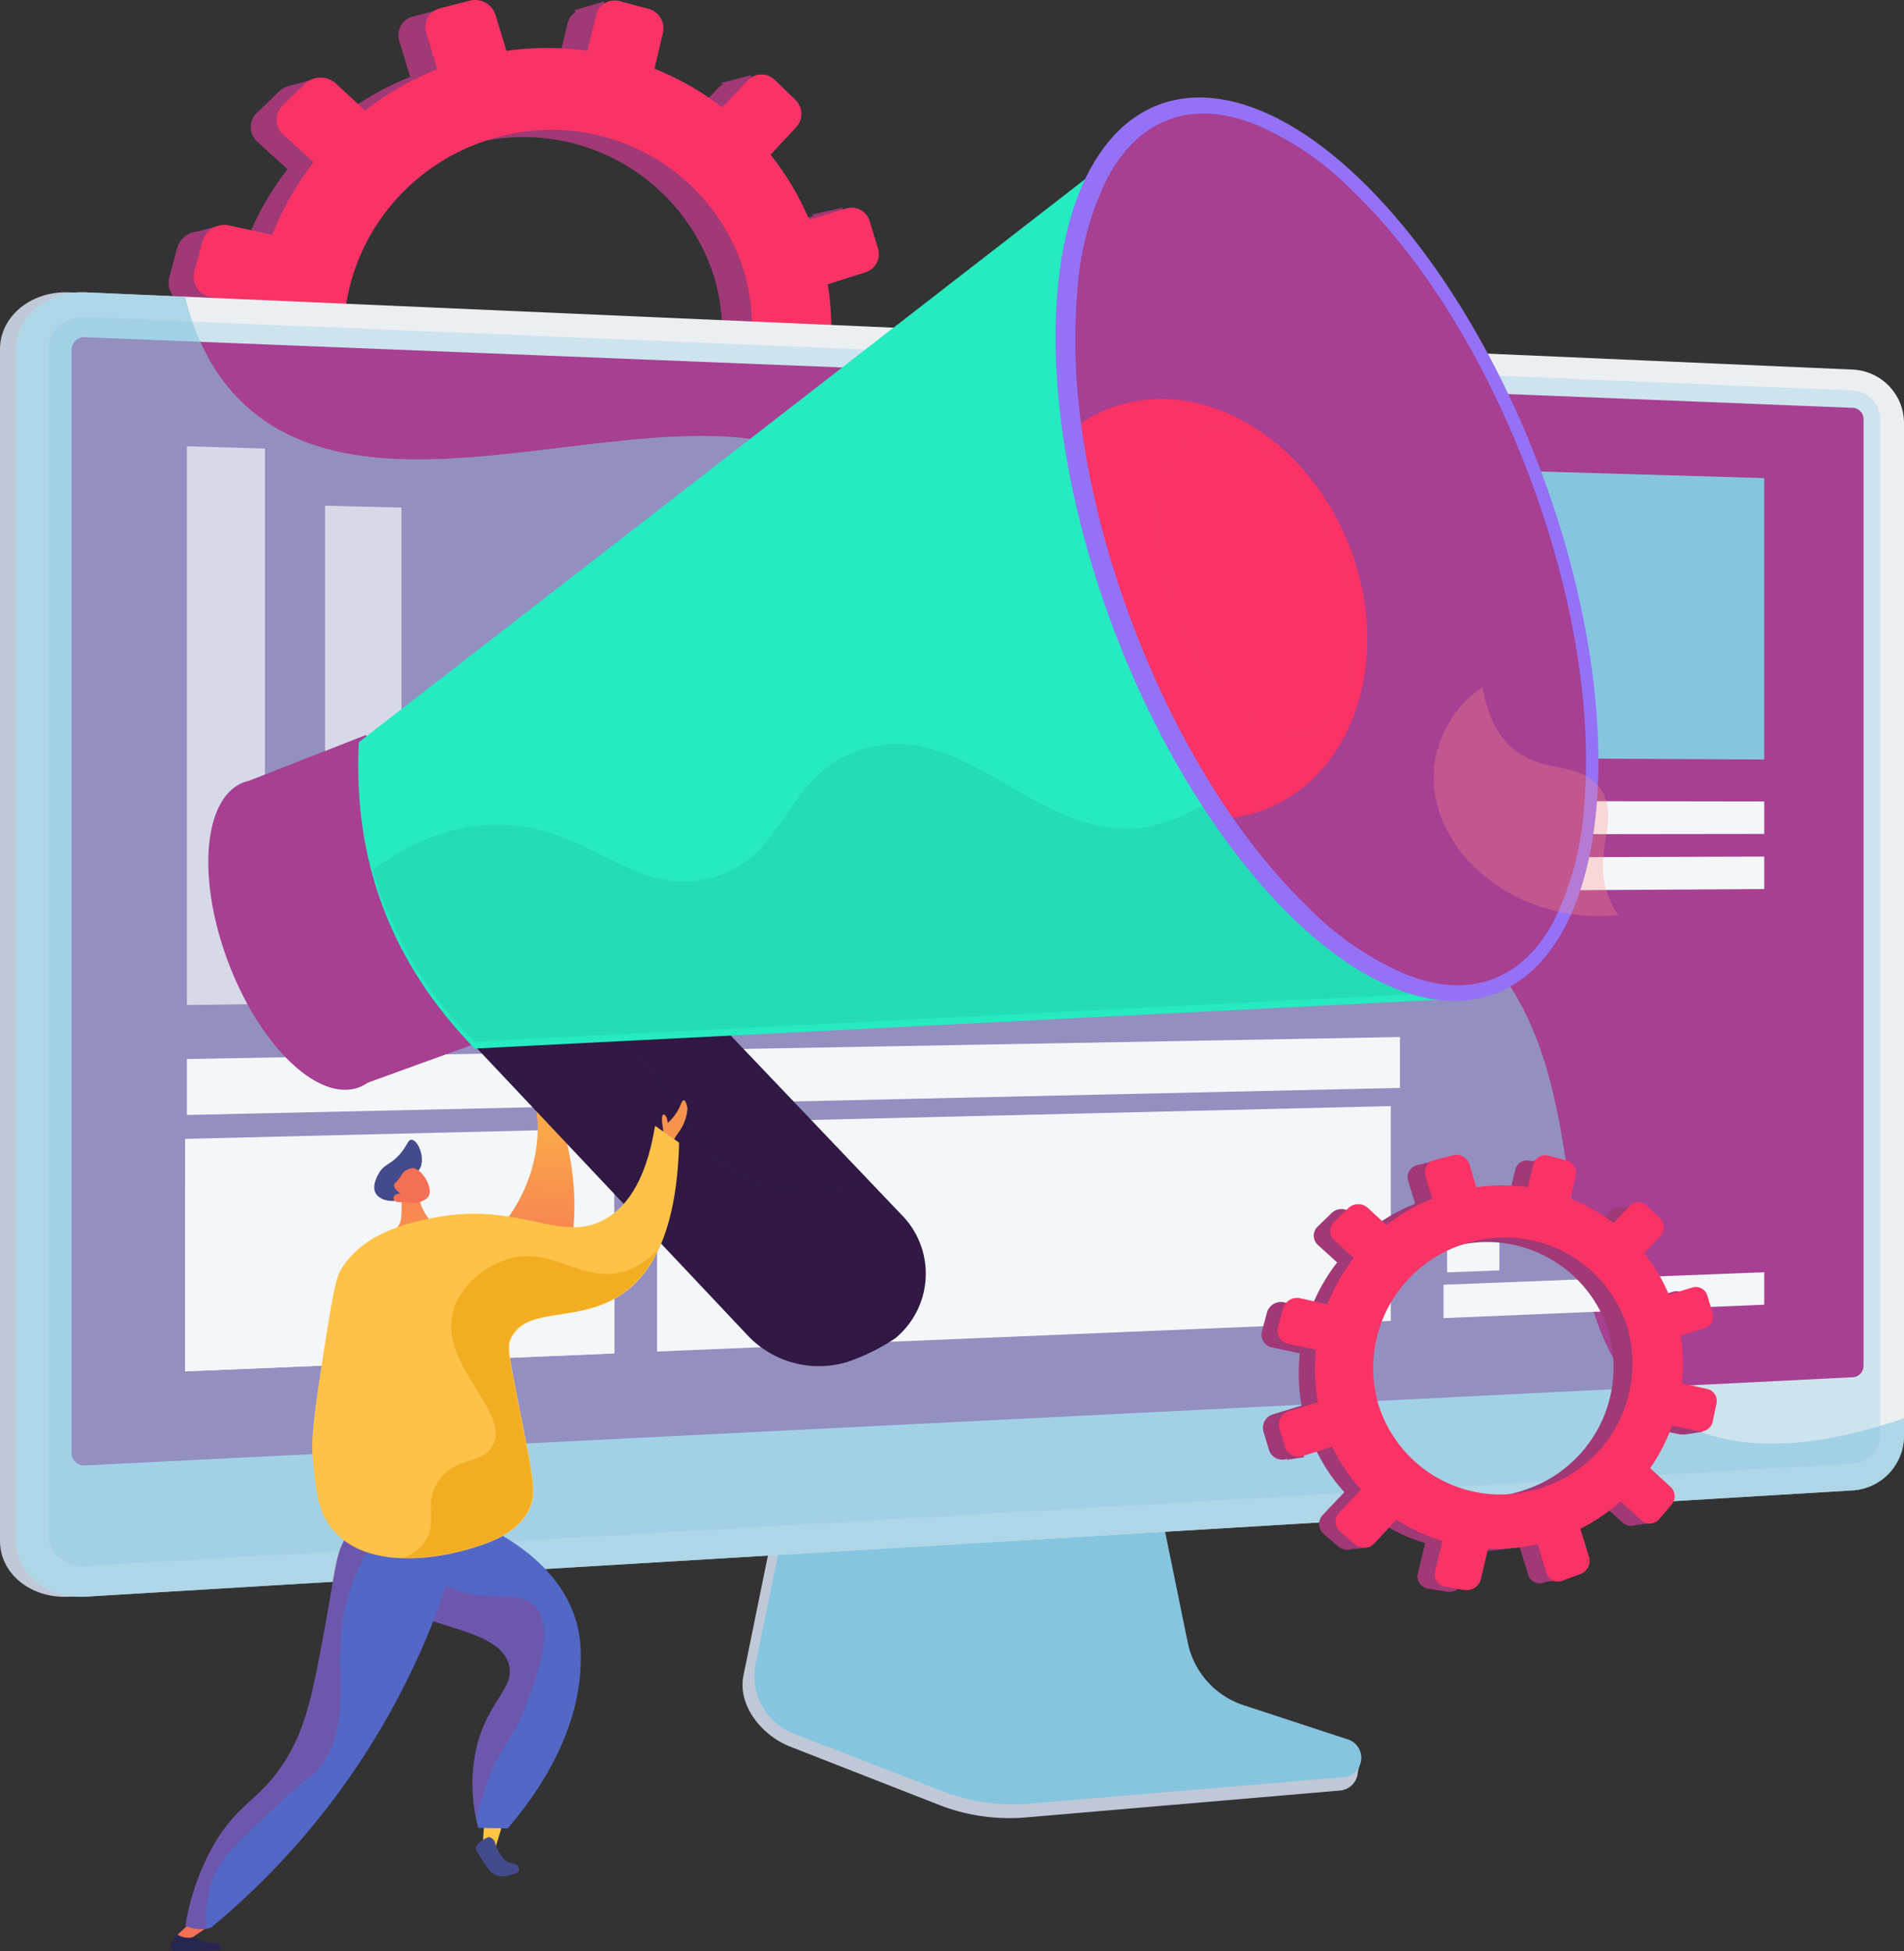 <svg xmlns="http://www.w3.org/2000/svg" xmlns:xlink="http://www.w3.org/1999/xlink" width="244" height="250" viewBox="0 0 244 250">
  <rect x="0" y="0" width="244" height="250" fill="#333333" stroke="none"/>
  <defs>
    <linearGradient id="linear-gradient" x1="-2.263" y1="0.292" x2="-0.362" y2="-0.024" gradientUnits="objectBoundingBox">
      <stop offset="0" stop-color="#311944"/>
      <stop offset="1" stop-color="#a03976"/>
    </linearGradient>
    <linearGradient id="linear-gradient-2" x1="-60.506" y1="-5.675" x2="-14.693" y2="-12.095" xlink:href="#linear-gradient"/>
    <linearGradient id="linear-gradient-3" x1="-53.837" y1="-2.208" x2="-18.813" y2="-11.806" xlink:href="#linear-gradient"/>
    <linearGradient id="linear-gradient-4" x1="-69.672" y1="0.167" x2="-27.06" y2="-11" xlink:href="#linear-gradient"/>
    <linearGradient id="linear-gradient-5" x1="-70.305" y1="1.482" x2="-28.602" y2="-10.546" xlink:href="#linear-gradient"/>
    <linearGradient id="linear-gradient-6" x1="-70.505" y1="0.538" x2="-28.328" y2="-6.601" xlink:href="#linear-gradient"/>
    <linearGradient id="linear-gradient-7" x1="-74.233" y1="-1.682" x2="-27.788" y2="-10.795" xlink:href="#linear-gradient"/>
    <linearGradient id="linear-gradient-8" x1="-77.015" y1="-2.961" x2="-25.222" y2="-8.797" xlink:href="#linear-gradient"/>
    <linearGradient id="linear-gradient-9" x1="-61.062" y1="-5.322" x2="-16.951" y2="-11.921" xlink:href="#linear-gradient"/>
    <linearGradient id="linear-gradient-10" x1="-54.941" y1="-10.069" x2="-10.43" y2="-18.777" xlink:href="#linear-gradient"/>
    <linearGradient id="linear-gradient-11" x1="-57.085" y1="-10.662" x2="-10.184" y2="-19.152" xlink:href="#linear-gradient"/>
    <linearGradient id="linear-gradient-12" x1="-60.985" y1="-11.161" x2="-13.196" y2="-21.116" xlink:href="#linear-gradient"/>
    <linearGradient id="linear-gradient-13" x1="-0.845" y1="1.114" x2="-0.788" y2="-0.483" gradientUnits="objectBoundingBox">
      <stop offset="0" stop-color="#f36f56"/>
      <stop offset="1" stop-color="#ffc444"/>
    </linearGradient>
    <linearGradient id="linear-gradient-14" x1="-67.45" y1="0.839" x2="-67.314" y2="2.256" xlink:href="#linear-gradient-13"/>
    <linearGradient id="linear-gradient-15" x1="-10.953" y1="-0.467" x2="-11.441" y2="0.108" gradientUnits="objectBoundingBox">
      <stop offset="0" stop-color="#311944"/>
      <stop offset="1" stop-color="#893976"/>
    </linearGradient>
    <linearGradient id="linear-gradient-16" x1="-12.231" y1="-0.753" x2="-12.772" y2="0.082" xlink:href="#linear-gradient-15"/>
    <linearGradient id="linear-gradient-17" x1="6.631" y1="0.078" x2="5.521" y2="0.706" gradientUnits="objectBoundingBox">
      <stop offset="0" stop-color="#e38ddd"/>
      <stop offset="1" stop-color="#9571f6"/>
    </linearGradient>
    <clipPath id="clip-path">
      <path id="Path_13476" data-name="Path 13476" d="M2104.648,777.071c3.2-1.21,5.841-3.745,7.843-7.532a38.676,38.676,0,0,0,3.832-14.7c1.063-12.408-1.461-27.463-7.109-42.4s-13.718-27.883-22.728-36.486a38.63,38.63,0,0,0-12.6-8.485c-4.005-1.514-7.66-1.667-10.863-.459s-5.841,3.745-7.842,7.532a38.641,38.641,0,0,0-3.832,14.7c-1.064,12.407,1.461,27.463,7.109,42.4s13.719,27.889,22.728,36.487a38.637,38.637,0,0,0,12.6,8.485C2097.792,778.129,2101.447,778.283,2104.648,777.071Z" transform="translate(-2051.109 -666.208)" fill="none"/>
    </clipPath>
    <linearGradient id="linear-gradient-18" x1="0.85" y1="0.874" x2="1.964" y2="2.677" gradientUnits="objectBoundingBox">
      <stop offset="0" stop-color="#ff9085"/>
      <stop offset="1" stop-color="#fb6fbb"/>
    </linearGradient>
    <linearGradient id="linear-gradient-19" x1="-17.693" y1="5.586" x2="-16.487" y2="5.586" xlink:href="#linear-gradient-13"/>
    <linearGradient id="linear-gradient-20" x1="-7.817" y1="1.404" x2="-9.459" y2="7.695" gradientUnits="objectBoundingBox">
      <stop offset="0" stop-color="#444b8c"/>
      <stop offset="1" stop-color="#26264f"/>
    </linearGradient>
    <linearGradient id="linear-gradient-21" x1="5.926" y1="-21.735" x2="4.684" y2="-8.841" xlink:href="#linear-gradient-20"/>
    <linearGradient id="linear-gradient-22" x1="5.926" y1="-5.362" x2="6.892" y2="-5.362" xlink:href="#linear-gradient-13"/>
    <linearGradient id="linear-gradient-23" x1="-0.668" y1="1.531" x2="-2.371" y2="1.012" gradientUnits="objectBoundingBox">
      <stop offset="0" stop-color="#ab316d"/>
      <stop offset="1" stop-color="#792d3d"/>
    </linearGradient>
    <linearGradient id="linear-gradient-24" x1="-2.2" y1="0.773" x2="-3.359" y2="1.384" xlink:href="#linear-gradient-23"/>
    <linearGradient id="linear-gradient-25" x1="-38.09" y1="2.423" x2="-38.207" y2="1.328" xlink:href="#linear-gradient-20"/>
    <linearGradient id="linear-gradient-26" x1="0.417" y1="-0.915" x2="0.616" y2="3.156" xlink:href="#linear-gradient-13"/>
    <linearGradient id="linear-gradient-27" x1="54.705" y1="13.802" x2="56.158" y2="15.388" xlink:href="#linear-gradient-13"/>
    <linearGradient id="linear-gradient-28" x1="-3.911" y1="0.612" x2="-2.01" y2="0.296" xlink:href="#linear-gradient"/>
    <linearGradient id="linear-gradient-29" x1="-100.224" y1="0.838" x2="-54.411" y2="-5.581" xlink:href="#linear-gradient"/>
    <linearGradient id="linear-gradient-30" x1="-84.206" y1="7.532" x2="-49.18" y2="-2.067" xlink:href="#linear-gradient"/>
    <linearGradient id="linear-gradient-31" x1="-106.637" y1="11.501" x2="-64.015" y2="0.331" xlink:href="#linear-gradient"/>
    <linearGradient id="linear-gradient-32" x1="-106.485" y1="13.691" x2="-64.772" y2="1.66" xlink:href="#linear-gradient"/>
    <linearGradient id="linear-gradient-33" x1="-107.091" y1="7.782" x2="-64.906" y2="0.643" xlink:href="#linear-gradient"/>
    <linearGradient id="linear-gradient-34" x1="-114.531" y1="7.567" x2="-68.073" y2="-1.549" xlink:href="#linear-gradient"/>
    <linearGradient id="linear-gradient-35" x1="-121.957" y1="2.96" x2="-70.146" y2="-2.875" xlink:href="#linear-gradient"/>
    <linearGradient id="linear-gradient-36" x1="-99.317" y1="1.374" x2="-55.2" y2="-5.225" xlink:href="#linear-gradient"/>
    <linearGradient id="linear-gradient-37" x1="-93.487" y1="-1.234" x2="-48.995" y2="-9.941" xlink:href="#linear-gradient"/>
    <linearGradient id="linear-gradient-38" x1="-97.766" y1="-2.048" x2="-50.855" y2="-10.537" xlink:href="#linear-gradient"/>
    <linearGradient id="linear-gradient-39" x1="-102.402" y1="-1.06" x2="-54.619" y2="-11.019" xlink:href="#linear-gradient"/>
  </defs>
  <g id="Wavy_Bus-34_Single-04_Converted_-01" data-name="Wavy_Bus-34_Single-04 [Converted]-01" transform="translate(-450.713 -483.492)">
    <g id="Illustration" transform="translate(450.713 483.492)">
      <g id="Online_marketing" data-name="Online marketing" transform="translate(0)">
        <path id="Path_13427" data-name="Path 13427" d="M851.334,545.78l-4.725,1.448a35.207,35.207,0,0,0-4.915-8.266l3.29-3.539a2.47,2.47,0,0,0-.137-3.449l-2.6-2.509a2.41,2.41,0,0,0-3.428.027l-3.264,3.443a36.351,36.351,0,0,0-8.612-4.908l1.082-4.593a2.57,2.57,0,0,0-1.868-3.031l-3.592-.954a2.446,2.446,0,0,0-3.043,1.745l-1.1,4.553a36.946,36.946,0,0,0-10.287,0l-1.394-4.578a2.722,2.722,0,0,0-3.264-1.8l-3.73.952a2.473,2.473,0,0,0-1.807,3.123l1.41,4.632a37.419,37.419,0,0,0-9.173,5.257l-3.73-3.435a2.875,2.875,0,0,0-3.905.03l-2.839,2.75a2.523,2.523,0,0,0,.071,3.722l3.849,3.506a37.152,37.152,0,0,0-5.252,9.25l-5.4-1.2a2.926,2.926,0,0,0-3.475,2l-1.036,3.858a2.626,2.626,0,0,0,2.088,3.232l5.565,1.185a35.51,35.51,0,0,0,.356,10.5l-5.709,1.745a2.83,2.83,0,0,0-1.995,3.453l1.163,3.815a2.778,2.778,0,0,0,3.568,1.714l5.842-1.859a35.214,35.214,0,0,0,5.738,8.567l-4.281,4.514a2.645,2.645,0,0,0,.073,3.858l3,2.6a2.9,2.9,0,0,0,3.983-.333l4.311-4.631a36.509,36.509,0,0,0,9.19,4.257l-1.458,6.051a2.5,2.5,0,0,0,2.012,3.115l3.876.653a2.906,2.906,0,0,0,3.243-2.2l1.427-6.054a37.124,37.124,0,0,0,9.91-.907l1.745,5.732a2.433,2.433,0,0,0,3.231,1.551l3.613-1.34a2.772,2.772,0,0,0,1.7-3.351L828.921,594A37.379,37.379,0,0,0,837,588.528l4.2,3.826a2.426,2.426,0,0,0,3.49-.29l2.438-2.838a2.589,2.589,0,0,0-.141-3.568l-4.1-3.772a37.069,37.069,0,0,0,4.391-8.509l5.255,1.119a2.434,2.434,0,0,0,2.847-1.929l.752-3.556a2.451,2.451,0,0,0-1.806-2.928l-5.1-1.135a35.535,35.535,0,0,0-.253-9.5l4.836-1.539a2.438,2.438,0,0,0,1.543-3.05l-1.045-3.435A2.4,2.4,0,0,0,851.334,545.78Zm-29.678,39.863A25.585,25.585,0,0,1,788.573,569.2c-4.243-13.931,4.11-28.5,18.2-32.418A25.62,25.62,0,0,1,838.3,553.705a26.024,26.024,0,0,1-16.646,31.94Z" transform="translate(-746.782 -518.223)" fill="url(#linear-gradient)"/>
        <path id="Path_13428" data-name="Path 13428" d="M936.234,617.94l-3.4.91-.242,3.372Z" transform="translate(-895.917 -607.819)" fill="url(#linear-gradient-2)"/>
        <path id="Path_13429" data-name="Path 13429" d="M1340.35,511.083l3.894-1.143.873,2.864Z" transform="translate(-1266.865 -509.738)" fill="url(#linear-gradient-3)"/>
        <path id="Path_13430" data-name="Path 13430" d="M1547.24,613.612l3.917-1.022-.307,2.462Z" transform="translate(-1454.914 -602.96)" fill="url(#linear-gradient-4)"/>
        <path id="Path_13431" data-name="Path 13431" d="M1675.39,798.381l4-.881-.7,2.285Z" transform="translate(-1571.395 -770.886)" fill="url(#linear-gradient-5)"/>
        <path id="Path_13432" data-name="Path 13432" d="M1693.54,1082.56l3.958-.614-.479-3.237Z" transform="translate(-1587.892 -1026.689)" fill="url(#linear-gradient-6)"/>
        <path id="Path_13433" data-name="Path 13433" d="M1581.88,1291.036l3.594-.418-.5-2.6Z" transform="translate(-1486.399 -1216.926)" fill="url(#linear-gradient-7)"/>
        <path id="Path_13434" data-name="Path 13434" d="M1384.653,1400.341l-3.223.389,1.441-4.71Z" transform="translate(-1304.2 -1315.091)" fill="url(#linear-gradient-8)"/>
        <path id="Path_13435" data-name="Path 13435" d="M1187.864,1424.446l-3.784.349,1.733-4.165Z" transform="translate(-1124.822 -1337.457)" fill="url(#linear-gradient-9)"/>
        <path id="Path_13436" data-name="Path 13436" d="M795.94,824.136l3.75-1.016-.645,3.157Z" transform="translate(-771.818 -794.153)" fill="url(#linear-gradient-10)"/>
        <path id="Path_13437" data-name="Path 13437" d="M812.11,1143.938l3.559-.534-1.12-2.7Z" transform="translate(-786.503 -1083.03)" fill="url(#linear-gradient-11)"/>
        <path id="Path_13438" data-name="Path 13438" d="M959.38,1346.441l3.493-.472-.4-2.289Z" transform="translate(-920.246 -1267.515)" fill="url(#linear-gradient-12)"/>
        <path id="Path_13439" data-name="Path 13439" d="M887.136,534.446l-4.764,1.459a35.472,35.472,0,0,0-4.955-8.334l3.318-3.565a2.491,2.491,0,0,0-.139-3.477L877.976,518a2.429,2.429,0,0,0-3.456.027l-3.293,3.471a36.587,36.587,0,0,0-8.684-4.948l1.092-4.628a2.587,2.587,0,0,0-1.884-3.054l-3.622-.963a2.461,2.461,0,0,0-3.068,1.764l-1.11,4.592a37.267,37.267,0,0,0-10.379,0l-1.406-4.615a2.745,2.745,0,0,0-3.291-1.816l-3.761.961a2.5,2.5,0,0,0-1.821,3.151l1.421,4.665a37.747,37.747,0,0,0-9.249,5.3l-3.76-3.464a2.9,2.9,0,0,0-3.938.031l-2.863,2.772a2.544,2.544,0,0,0,.071,3.753l3.886,3.527a37.473,37.473,0,0,0-5.3,9.323l-5.439-1.211a2.951,2.951,0,0,0-3.505,2.014l-1.045,3.888a2.647,2.647,0,0,0,2.105,3.258l5.611,1.194a35.819,35.819,0,0,0,.36,10.588l-5.757,1.764a2.851,2.851,0,0,0-2.012,3.48l1.172,3.847a2.8,2.8,0,0,0,3.6,1.728l5.89-1.875a35.493,35.493,0,0,0,5.786,8.634l-4.317,4.551a2.669,2.669,0,0,0,.073,3.893l3.031,2.617a2.932,2.932,0,0,0,4.017-.335l4.345-4.669a36.8,36.8,0,0,0,9.268,4.29l-1.469,6.089a2.521,2.521,0,0,0,2.029,3.141l3.907.658a2.929,2.929,0,0,0,3.271-2.221l1.439-6.1a37.441,37.441,0,0,0,9.992-.919l1.761,5.779a2.449,2.449,0,0,0,3.258,1.561l3.642-1.351a2.8,2.8,0,0,0,1.709-3.378l-1.745-5.716a37.7,37.7,0,0,0,8.141-5.517l4.235,3.858a2.448,2.448,0,0,0,3.515-.294l2.458-2.86a2.61,2.61,0,0,0-.142-3.6l-4.133-3.8a37.351,37.351,0,0,0,4.427-8.579l5.3,1.128a2.453,2.453,0,0,0,2.87-1.949l.759-3.582a2.47,2.47,0,0,0-1.82-2.952L885,553.755a35.824,35.824,0,0,0-.254-9.581l4.876-1.551a2.458,2.458,0,0,0,1.556-3.075l-1.052-3.456A2.412,2.412,0,0,0,887.136,534.446Zm-29.925,40.19a25.794,25.794,0,0,1-33.357-16.57c-4.276-14.04,4.146-28.732,18.354-32.684A25.83,25.83,0,0,1,874,542.442,26.233,26.233,0,0,1,857.212,574.636Z" transform="translate(-778.671 -507.746)" fill="#f93366"/>
        <path id="Path_13440" data-name="Path 13440" d="M1646.161,2584.307a10.806,10.806,0,0,1-7.164-8.136l-5.327-26.361-45.558,1.617-5.6,27.463c-.785,3.846,2.358,7.7,5.979,9.121l19.061,7.458a24.784,24.784,0,0,0,11.144,1.616l40.277-3.446a2.5,2.5,0,0,0,2.26-2.214c.137-1.187.962-2.521-.16-2.894Z" transform="translate(-1487.236 -2364.243)" fill="#bfc8d6"/>
        <path id="Path_13441" data-name="Path 13441" d="M1661.728,2571.144a10.715,10.715,0,0,1-7.159-8.035l-5.32-26.029-44.45,1.6-5.6,27.116a7.934,7.934,0,0,0,4.908,9l19.042,7.365a25.024,25.024,0,0,0,11.132,1.6l40.243-3.4a2.48,2.48,0,0,0,.564-4.834Z" transform="translate(-1502.36 -2352.682)" fill="#85c5df"/>
        <path id="Path_13442" data-name="Path 13442" d="M542.226,1088.238c-4.9.295-8.906-2.91-8.906-7.146V928.425c0-4.236,4.007-7.507,8.906-7.293l226.532,9.9a6.88,6.88,0,0,1,6.508,6.818v129.843a7.025,7.025,0,0,1-6.508,6.925Z" transform="translate(-533.32 -883.679)" fill="#bfc8d6"/>
        <path id="Path_13443" data-name="Path 13443" d="M564.586,1088.238c-4.9.295-8.906-2.91-8.906-7.146V928.425c0-4.236,4.007-7.507,8.906-7.293l226.532,9.9a6.88,6.88,0,0,1,6.508,6.818v129.843a7.025,7.025,0,0,1-6.508,6.925Z" transform="translate(-553.626 -883.679)" fill="#ebeff2"/>
        <path id="Path_13444" data-name="Path 13444" d="M832.559,969.346l-226.472-9.394c-2.618-.109-4.747,1.636-4.747,3.9v152.27c0,2.262,2.128,3.972,4.747,3.821l226.472-13.121a3.747,3.747,0,0,0,3.485-3.7V972.994A3.673,3.673,0,0,0,832.559,969.346Z" transform="translate(-595.092 -919.314)" fill="#85c5df" opacity="0.3"/>
        <path id="Path_13445" data-name="Path 13445" d="M635.01,1131.568a1.639,1.639,0,0,1-1.85-1.5V988.556a1.659,1.659,0,0,1,1.85-1.522l226.428,9.049a1.435,1.435,0,0,1,1.365,1.423v121.329a1.453,1.453,0,0,1-1.365,1.437Z" transform="translate(-623.99 -943.828)" fill="#a73f92"/>
        <path id="Path_13446" data-name="Path 13446" d="M767.45,1065.167c-19.058-11.89-5.746-45.7-27.149-62.685-21.578-17.125-51.94,3.879-67.055-13.856-11.255-13.206,1.912-29.151-8.833-41.571-16.852-19.472-59.993,7.31-79.813-11.877-2.815-2.724-5.654-6.858-7.27-13.488l-12.764-.558c-4.9-.214-8.906,3.057-8.906,7.293v152.667c0,4.236,4.007,7.44,8.906,7.146l226.532-13.62a7.021,7.021,0,0,0,6.508-6.926v-2.308C782.566,1070.531,773.371,1068.861,767.45,1065.167Z" transform="translate(-553.608 -883.678)" fill="#86c5df" opacity="0.6"/>
        <path id="Path_13447" data-name="Path 13447" d="M791.59,2127.227l55-2.3V2096.1l-55,1.334Z" transform="translate(-767.868 -1951.528)" fill="#f4f7fa"/>
        <g id="Group_4569" data-name="Group 4569" transform="translate(23.953 57.186)">
          <g id="Group_4568" data-name="Group 4568" opacity="0.7">
            <path id="Path_13448" data-name="Path 13448" d="M2395.59,1287.228l8.355-.116v-61.088l-8.355-.214Z" transform="translate(-2248.493 -1217.682)" fill="#f4f7fa"/>
            <path id="Path_13449" data-name="Path 13449" d="M2231.43,1590.176l8.517-.118V1559.22l-8.517-.051Z" transform="translate(-2099.411 -1520.423)" fill="#f4f7fa"/>
            <path id="Path_13450" data-name="Path 13450" d="M2064.06,1221.271l8.683-.12v-68.175l-8.683-.255Z" transform="translate(-1947.414 -1151.305)" fill="#f4f7fa"/>
            <path id="Path_13451" data-name="Path 13451" d="M1893.38,1318.468l8.856-.122v-58.632l-8.856-.2Z" transform="translate(-1792.411 -1248.287)" fill="#f4f7fa"/>
            <path id="Path_13452" data-name="Path 13452" d="M1719.3,1745.592l9.034-.125V1729.59l-9.034.035Z" transform="translate(-1634.32 -1675.19)" fill="#f4f7fa"/>
            <path id="Path_13453" data-name="Path 13453" d="M1541.71,1531.466l9.215-.127v-37.693l-9.215-.086Z" transform="translate(-1473.042 -1460.839)" fill="#f4f7fa"/>
            <path id="Path_13454" data-name="Path 13454" d="M1360.51,1363.1l9.4-.13v-54.873l-9.4-.185Z" transform="translate(-1308.485 -1292.241)" fill="#f4f7fa"/>
            <path id="Path_13455" data-name="Path 13455" d="M1175.59,1509.29l9.6-.132v-40.427l-9.6-.1Z" transform="translate(-1140.55 -1438.199)" fill="#f4f7fa"/>
            <path id="Path_13456" data-name="Path 13456" d="M986.83,1283.845l9.8-.135v-63.354l-9.8-.235Z" transform="translate(-969.128 -1212.515)" fill="#f4f7fa"/>
            <path id="Path_13457" data-name="Path 13457" d="M794.1,1208.894l10-.138V1137.6l-10-.281Z" transform="translate(-794.1 -1137.32)" fill="#f4f7fa"/>
          </g>
        </g>
        <path id="Path_13458" data-name="Path 13458" d="M2570.09,2302.695l41.1-1.715v-4.16l-41.1,1.6Z" transform="translate(-2385.1 -2133.826)" fill="#f4f7fa"/>
        <path id="Path_13459" data-name="Path 13459" d="M2570.09,1716.664l41.1-.244v-4.16l-41.1.13Z" transform="translate(-2385.1 -1602.518)" fill="#f4f7fa"/>
        <path id="Path_13460" data-name="Path 13460" d="M2570.09,1638.313l41.1-.049v-4.16l-41.1-.064Z" transform="translate(-2385.1 -1531.424)" fill="#f4f7fa"/>
        <path id="Path_13461" data-name="Path 13461" d="M2570.09,2229.158l6.7-.255v-6.553l-6.7.225Z" transform="translate(-2384.644 -2066.146)" fill="#f4f7fa"/>
        <g id="Group_4570" data-name="Group 4570" transform="translate(23.72 152.096)">
          <path id="Path_13462" data-name="Path 13462" d="M806.673,2183.692c3.49.131,4.013-1.892,7.453-2.087,5.833-.332,7.262,5.346,12.884,5.259,4.593-.071,5.743-3.9,10.287-3.479,3.376.316,4.041,2.563,7.334,2.887a7.965,7.965,0,0,0,1.934-.053v13.328l-55,2.3V2178.26a19.831,19.831,0,0,1,6.642,1.555C801.921,2181.439,803.15,2183.563,806.673,2183.692Z" transform="translate(-791.57 -2178.26)" fill="#f4f7fa"/>
        </g>
        <path id="Path_13463" data-name="Path 13463" d="M2570.09,1204.637l41.1.219V1168.8l-41.1-1.207Z" transform="translate(-2385.1 -1107.547)" fill="#85c5df"/>
        <path id="Path_13464" data-name="Path 13464" d="M794.1,1976.249l155.453-3.472v-6.516L794.1,1969.078Z" transform="translate(-770.147 -1833.401)" fill="#f4f7fa"/>
        <path id="Path_13465" data-name="Path 13465" d="M1462.89,2096.093l94.024-3.924V2064.65l-94.024,2.253Z" transform="translate(-1378.681 -1922.943)" fill="#f4f7fa"/>
        <path id="Path_13466" data-name="Path 13466" d="M1199.242,2072.14s2.008,10.709-8.962,18.9l12.242,2.258s3.49-7.44.072-19.279Z" transform="translate(-1130.48 -1929.693)" fill="url(#linear-gradient-13)"/>
        <path id="Path_13467" data-name="Path 13467" d="M1280.231,2042.366a6.9,6.9,0,0,0,.425-2.361c-.142-.719-1.917-1.6-3.144-2.532s.1,1,.393,1.442a3.533,3.533,0,0,1,1.233,2.631Z" transform="translate(-1209.281 -1897.873)" fill="url(#linear-gradient-14)"/>
        <path id="Path_13468" data-name="Path 13468" d="M1105.053,1709.7a12.562,12.562,0,0,1-12.718-3.344l-46.6-49.415a10.961,10.961,0,0,1,.512-15.658c4.567-4.194,13.919-4.826,18.241-.291l47.474,49.812a10.718,10.718,0,0,1-.764,15.864A26.114,26.114,0,0,1,1105.053,1709.7Z" transform="translate(-996.469 -1535.212)" fill="url(#linear-gradient-15)"/>
        <path id="Path_13469" data-name="Path 13469" d="M1046.239,1641.289c4.567-4.2,13.919-4.827,18.24-.292l43.408,45.545c-4.206.465-8.71,2.27-14.512.1-9.656-3.616-9.171-13.113-17.665-18.2-3.882-2.323-10.064-3.978-20.357-1.286l-9.628-10.211A10.958,10.958,0,0,1,1046.239,1641.289Z" transform="translate(-996.44 -1535.084)" opacity="0.3" fill="url(#linear-gradient-16)"/>
        <path id="Path_13470" data-name="Path 13470" d="M828.516,1548.98a5.045,5.045,0,0,1,.643-.192l15.032-5.879,14.844,39.247-14.65,5.314a4.972,4.972,0,0,1-1.088.577c-5.174,1.957-12.675-5.2-16.756-15.993S823.343,1550.938,828.516,1548.98Z" transform="translate(-797.279 -1448.749)" fill="#a73f92"/>
        <path id="Path_13471" data-name="Path 13471" d="M1043.27,774.651c-.774,15.232,4.151,28.253,14.844,39.247l125.933-6.37L1143.541,696.94Z" transform="translate(-997.288 -679.563)" fill="#26eac0"/>
        <path id="Path_13472" data-name="Path 13472" d="M1160.252,1535.033c-12.2-.006-21.381-14.237-33.972-10.072-9.878,3.269-9.236,13.821-19.155,16.406-10.148,2.646-15.764-7.251-28.09-6.825-5.6.193-10.682,2.47-15.186,5.8a51.28,51.28,0,0,0,13.023,21.974l125.933-6.37-20.786-34.887C1173.392,1531.709,1166.169,1535.037,1160.252,1535.033Z" transform="translate(-1016.07 -1428.869)" fill="#1bbc9a" opacity="0.3"/>
        <ellipse id="Ellipse_100" data-name="Ellipse 100" cx="29.2" cy="60.899" rx="29.2" ry="60.899" transform="matrix(0.935, -0.354, 0.354, 0.935, 121.191, 23.756)" fill="url(#linear-gradient-17)"/>
        <path id="Path_13473" data-name="Path 13473" d="M2104.649,777.071c3.2-1.21,5.841-3.745,7.843-7.532a38.667,38.667,0,0,0,3.832-14.7c1.063-12.408-1.461-27.463-7.109-42.4s-13.719-27.883-22.728-36.486a38.637,38.637,0,0,0-12.6-8.485c-4.005-1.514-7.66-1.667-10.863-.459s-5.841,3.745-7.842,7.532a38.632,38.632,0,0,0-3.832,14.7,78.338,78.338,0,0,0,.514,16.75c1.08,8.227,9.2,14.17,12.487,22.858,3.491,9.238,2.025,20.509,7.023,27.672a77.031,77.031,0,0,0,9.813,11.6,38.645,38.645,0,0,0,12.6,8.485C2097.793,778.129,2101.448,778.283,2104.649,777.071Z" transform="translate(-1913.312 -651.653)" fill="#a73f92"/>
        <g id="Group_4571" data-name="Group 4571" transform="translate(137.798 14.555)" clip-path="url(#clip-path)">
          <path id="Path_13474" data-name="Path 13474" d="M1999.532,1083.429c5.458,14.431.237,29.5-11.5,33.607-11.551,4.042-25.086-4.1-30.392-18.133s-.5-28.951,10.9-33.389C1980.124,1061,1994.07,1069,1999.532,1083.429Z" transform="translate(-1964.272 -1027.695)" fill="#f93366"/>
          <path id="Path_13475" data-name="Path 13475" d="M2189.164,1122.1c4.053,10.716,2.616,20.986-3.129,22.911-5.656,1.895-13.371-5.036-17.311-15.454s-2.7-20.615,2.839-22.805C2177.194,1104.526,2185.11,1111.384,2189.164,1122.1Z" transform="translate(-2155.832 -1065.908)" fill="#f93366" opacity="0.3"/>
        </g>
        <g id="Group_4574" data-name="Group 4574" transform="translate(183.735 88.018)" opacity="0.3">
          <path id="Path_13484" data-name="Path 13484" d="M2576.209,1500.488c-1.37-5.144,1.837-9.042-.676-12.72-2.564-3.756-7.3-1.764-11.3-5.244-1.554-1.352-3.129-3.645-3.809-7.825a14.306,14.306,0,0,0-6,8.909c-1.784,8.909,5.594,17.876,16.315,19.995a23.091,23.091,0,0,0,7.083.31A10.635,10.635,0,0,1,2576.209,1500.488Z" transform="translate(-2554.162 -1474.7)" fill="url(#linear-gradient-18)"/>
        </g>
        <path id="Path_13485" data-name="Path 13485" d="M1212.911,3059.62l-.251,4.021a1.517,1.517,0,0,0,1.669.184l1.2-3.95Z" transform="translate(-1150.798 -2827.227)" fill="url(#linear-gradient-19)"/>
        <path id="Path_13486" data-name="Path 13486" d="M1204.7,3091.81s-1.969.8-1.586,1.675a21.718,21.718,0,0,0,1.529,2.4,2.3,2.3,0,0,0,2.543.887c.319-.091.643-.183.934-.262a.624.624,0,0,0,.051-1.194,4.592,4.592,0,0,0-.8-.218c-.721-.111-1.713-1.814-1.829-2.5A1.027,1.027,0,0,0,1204.7,3091.81Z" transform="translate(-1142.08 -2856.46)" fill="url(#linear-gradient-20)"/>
        <path id="Path_13487" data-name="Path 13487" d="M1090.438,2639.47c2.9,1,13.627,5.052,16.016,14.355a16.55,16.55,0,0,1,.469,4.133c.061,9.387-5.4,17.331-9.369,21.953l-3.754-.064a21.332,21.332,0,0,1-.3-10.012c1.372-6.162,4.934-7.76,4.247-10.785-1.247-5.493-14-4.662-15.2-9.58C1082.113,2647.693,1083.066,2644.679,1090.438,2639.47Z" transform="translate(-1032.495 -2445.667)" fill="#5367c7"/>
        <path id="Path_13488" data-name="Path 13488" d="M772.15,3229.7l5.447-.127a.368.368,0,0,0,.222-.643,1.377,1.377,0,0,0-1.051-.341c-1.035.107-3.36-1.341-4.414-1.031-.344.1-.624.912-.767,1.136a.652.652,0,0,0,.563,1.005Z" transform="translate(-749.607 -2979.699)" fill="url(#linear-gradient-21)"/>
        <path id="Path_13489" data-name="Path 13489" d="M783.24,3205.75l-2.24,2.043a2.494,2.494,0,0,0,1.929.335l2.3-1.577Z" transform="translate(-758.25 -2959.935)" fill="url(#linear-gradient-22)"/>
        <g id="Group_4575" data-name="Group 4575" transform="translate(49.975 198.157)" opacity="0.3">
          <path id="Path_13490" data-name="Path 13490" d="M1100.074,2706.743c1.5-4.062,3.307-9.069,1.247-11.912-2.084-2.877-6.653-.449-11.234-2.767a11.4,11.4,0,0,1-4.9-5.184c-2.572,2.655-2.922,4.438-2.626,5.646,1.2,4.918,13.955,4.087,15.2,9.58.687,3.024-2.875,4.623-4.247,10.785a20.819,20.819,0,0,0,.044,8.933,30.913,30.913,0,0,1,2.2-6.741C1097.4,2711.521,1098.489,2711.021,1100.074,2706.743Z" transform="translate(-1082.473 -2686.88)" fill="url(#linear-gradient-23)"/>
        </g>
        <path id="Path_13491" data-name="Path 13491" d="M828.311,2624.176a97.105,97.105,0,0,1-33.033,54.331,4.571,4.571,0,0,1-3.288-.252,31.225,31.225,0,0,1,3.071-9.306c3.467-6.672,6.553-6.458,10.034-12.346,2.55-4.312,3.378-8.891,5.036-18.051,1.28-7.073,1.28-8.764,3.031-10.792C816.708,2623.659,823.362,2623.613,828.311,2624.176Z" transform="translate(-768.231 -2431.547)" fill="#5367c7"/>
        <g id="Group_4576" data-name="Group 4576" transform="translate(23.76 193.004)" opacity="0.3">
          <path id="Path_13492" data-name="Path 13492" d="M796.4,2676.686c1.236-1.952,3.432-3.985,7.76-8,4.475-4.145,4.3-3.4,5.183-4.62,3.943-5.484,1.807-11.343,2.783-18.415.544-3.945,2.286-9.1,7.357-14.875a10.946,10.946,0,0,0-6.309,3.208c-2.034,2.245-1.885,4.442-3.031,10.792-1.653,9.16-2.486,13.74-5.036,18.051-3.481,5.888-6.567,5.673-10.034,12.346a31.227,31.227,0,0,0-3.072,9.306,4.547,4.547,0,0,0,2.673.39C794.388,2680.238,795.77,2677.676,796.4,2676.686Z" transform="translate(-792 -2630.78)" fill="url(#linear-gradient-24)"/>
        </g>
        <path id="Path_13493" data-name="Path 13493" d="M1065.046,2115.612c.6-1.171.84-1.164.986-1.783.333-1.408-.526-3.2-1.256-3.222-.469-.017-.508.713-1.5,1.853-1.218,1.393-1.957,1.21-2.674,2.421-.167.283-.919,1.562-.459,2.509.593,1.214,2.928,1.406,3.9.47C1064.51,2117.415,1064.316,2117.055,1065.046,2115.612Z" transform="translate(-1012.039 -1964.588)" fill="url(#linear-gradient-25)"/>
        <path id="Path_13494" data-name="Path 13494" d="M1057.875,2178.827a13.858,13.858,0,0,1,.121,4.036c-.269,1.635-3.3,3.334-3.879,3.822s1.54,1.016,3.49.76,7.274-1.959,8.083-2.909-.942-.482-2.416-.662-2.881-2.649-2.924-3.91S1057.875,2178.827,1057.875,2178.827Z" transform="translate(-1006.619 -2026.595)" fill="url(#linear-gradient-26)"/>
        <path id="Path_13495" data-name="Path 13495" d="M1088.575,2154.58a2.877,2.877,0,0,0,2.809-.4c1.181-.945-.575-3.847-1.776-3.883a1.9,1.9,0,0,0-1.332.7c-.2.248-.216.414-.558.812-.314.367-.453.4-.5.581-.06.223.043.6.851,1.239a.819.819,0,0,0-.885.266.515.515,0,0,0-.053.275C1087.18,2154.6,1087.752,2154.805,1088.575,2154.58Z" transform="translate(-1036.702 -2000.644)" fill="url(#linear-gradient-27)"/>
        <path id="Path_13496" data-name="Path 13496" d="M1459.26,2060.3s.9-.125.621-1.848c-.22-1.35-.053-1.8.266-1.561s.367,1.02.367,1.02a6.371,6.371,0,0,0,1.641-2.3c.479-1.3.787-.205.889.445a5.9,5.9,0,0,1-1.128,3.043,8.127,8.127,0,0,0-1.095,2.035Z" transform="translate(-1374.945 -1914.039)" fill="#f8934e"/>
        <path id="Path_13497" data-name="Path 13497" d="M1020.533,2096.366l-3.079-2.156c-1.248,7.675-4.086,10.688-6.5,12-5.816,3.178-11.005-2.486-22.136-.174-3.068.636-8.414,1.823-11.378,6.192-.78,1.149-1.057,2.021-2.35,10.259-1.653,10.533-1.713,12.371-1.48,14.639.426,4.15.685,6.666,2.6,8.891,5.082,5.912,15.883,2.864,17.237,2.462,2.5-.741,6.39-1.893,7.934-5.2.728-1.556.65-2.978-.467-8.666-2.213-11.267-2.495-12-1.877-13.226,2.084-4.164,8.689-1.781,14.268-5.653C1016.567,2113.479,1020.244,2108.541,1020.533,2096.366Z" transform="translate(-933.506 -1949.973)" fill="#ffc249"/>
        <path id="Path_13498" data-name="Path 13498" d="M1104.145,2304.372c1.088-2.234-.375-4.292,1.23-6.98,2.047-3.421,5.728-2.26,7.113-4.789,2.37-4.323-6.956-10.352-5.061-17.235.9-3.287,4.063-5.666,6.7-6.566,5.859-2,9.691,3.1,15.185,1.5a9.43,9.43,0,0,0,4.307-2.786,13.686,13.686,0,0,1-4.56,5.6c-5.579,3.873-12.184,1.49-14.268,5.653-.617,1.234-.335,1.963,1.877,13.227,1.118,5.688,1.194,7.109.467,8.665-1.544,3.307-5.432,4.457-7.934,5.2a28.559,28.559,0,0,1-8.228,1.132A5.567,5.567,0,0,0,1104.145,2304.372Z" transform="translate(-1049.35 -2107.403)" fill="#f1aa1d" opacity="0.88"/>
        <path id="Path_13499" data-name="Path 13499" d="M2368.722,2159.358l-3.005.918a22.384,22.384,0,0,0-3.123-5.258l2.093-2.249a1.57,1.57,0,0,0-.087-2.193l-1.654-1.6a1.531,1.531,0,0,0-2.179.016l-2.077,2.19a23.08,23.08,0,0,0-5.477-3.123l.688-2.921a1.631,1.631,0,0,0-1.187-1.929l-2.286-.607a1.554,1.554,0,0,0-1.935,1.112l-.7,2.9a23.542,23.542,0,0,0-6.544,0l-.887-2.911a1.732,1.732,0,0,0-2.076-1.146l-2.372.606a1.575,1.575,0,0,0-1.149,1.988l.9,2.943a23.815,23.815,0,0,0-5.834,3.343l-2.375-2.183a1.83,1.83,0,0,0-2.484.019l-1.8,1.745a1.6,1.6,0,0,0,.044,2.367l2.448,2.23a23.613,23.613,0,0,0-3.34,5.878l-3.432-.764a1.86,1.86,0,0,0-2.211,1.27l-.659,2.454a1.671,1.671,0,0,0,1.328,2.055l3.539.753a22.646,22.646,0,0,0,.228,6.679l-3.632,1.123a1.8,1.8,0,0,0-1.269,2.2l.735,2.427a1.768,1.768,0,0,0,2.27,1.09l3.716-1.183a22.365,22.365,0,0,0,3.649,5.449l-2.717,2.871a1.683,1.683,0,0,0,.046,2.455l1.909,1.653a1.847,1.847,0,0,0,2.533-.212l2.741-2.944a23.183,23.183,0,0,0,5.845,2.706l-.928,3.841a1.59,1.59,0,0,0,1.281,1.981l2.464.415a1.849,1.849,0,0,0,2.063-1.4l.908-3.851a23.6,23.6,0,0,0,6.3-.576l1.11,3.646a1.548,1.548,0,0,0,2.055.987l2.3-.853a1.762,1.762,0,0,0,1.079-2.131l-1.1-3.605a23.819,23.819,0,0,0,5.135-3.48l2.672,2.433a1.543,1.543,0,0,0,2.217-.183l1.55-1.805a1.644,1.644,0,0,0-.092-2.27l-2.6-2.4a23.552,23.552,0,0,0,2.792-5.412l3.342.712a1.546,1.546,0,0,0,1.81-1.23l.479-2.261a1.559,1.559,0,0,0-1.148-1.863l-3.242-.722a22.611,22.611,0,0,0-.161-6.043l3.076-.979a1.55,1.55,0,0,0,.981-1.94l-.663-2.18a1.523,1.523,0,0,0-1.89-1.044Zm-18.875,25.351a16.271,16.271,0,0,1-21.042-10.454,16.522,16.522,0,0,1,11.573-20.619,16.3,16.3,0,0,1,20.052,10.763A16.546,16.546,0,0,1,2349.847,2184.708Z" transform="translate(-2154.309 -1993.875)" fill="url(#linear-gradient-28)"/>
        <path id="Path_13500" data-name="Path 13500" d="M2422.717,2205.26l-2.164.579-.154,2.145Z" transform="translate(-2248.555 -2050.592)" fill="url(#linear-gradient-29)"/>
        <path id="Path_13501" data-name="Path 13501" d="M2679.74,2137.3l2.476-.728.555,1.822Z" transform="translate(-2484.678 -1988.156)" fill="url(#linear-gradient-30)"/>
        <path id="Path_13502" data-name="Path 13502" d="M2811.33,2202.51l2.491-.65-.2,1.565Z" transform="translate(-2604.182 -2047.496)" fill="url(#linear-gradient-31)"/>
        <path id="Path_13503" data-name="Path 13503" d="M2892.83,2320.02l2.545-.56-.444,1.453Z" transform="translate(-2678.197 -2154.38)" fill="url(#linear-gradient-32)"/>
        <path id="Path_13504" data-name="Path 13504" d="M2904.38,2500.758l2.516-.389-.3-2.059Z" transform="translate(-2688.685 -2316.939)" fill="url(#linear-gradient-33)"/>
        <path id="Path_13505" data-name="Path 13505" d="M2833.36,2633.357l2.285-.266-.315-1.652Z" transform="translate(-2624.188 -2437.936)" fill="url(#linear-gradient-34)"/>
        <path id="Path_13506" data-name="Path 13506" d="M2707.919,2702.868l-2.049.248.917-3Z" transform="translate(-2508.409 -2500.365)" fill="url(#linear-gradient-35)"/>
        <path id="Path_13507" data-name="Path 13507" d="M2582.756,2718.207l-2.406.222,1.1-2.649Z" transform="translate(-2393.94 -2514.968)" fill="url(#linear-gradient-36)"/>
        <path id="Path_13508" data-name="Path 13508" d="M2333.49,2336.406l2.386-.646-.411,2.008Z" transform="translate(-2169.56 -2169.198)" fill="url(#linear-gradient-37)"/>
        <path id="Path_13509" data-name="Path 13509" d="M2343.78,2539.8l2.263-.34-.712-1.72Z" transform="translate(-2178.913 -2352.774)" fill="url(#linear-gradient-38)"/>
        <path id="Path_13510" data-name="Path 13510" d="M2437.44,2668.6l2.221-.3-.255-1.455Z" transform="translate(-2264.043 -2470.109)" fill="url(#linear-gradient-39)"/>
        <path id="Path_13511" data-name="Path 13511" d="M2391.537,2152.136l-3.031.928a22.571,22.571,0,0,0-3.151-5.3l2.113-2.267a1.584,1.584,0,0,0-.092-2.212l-1.667-1.609a1.545,1.545,0,0,0-2.2.017l-2.094,2.2a23.275,23.275,0,0,0-5.522-3.147l.694-2.939a1.647,1.647,0,0,0-1.2-1.942l-2.3-.612a1.568,1.568,0,0,0-1.951,1.121l-.706,2.919a23.684,23.684,0,0,0-6.6,0l-.894-2.935a1.745,1.745,0,0,0-2.094-1.156l-2.388.612a1.586,1.586,0,0,0-1.158,2l.9,2.967a24,24,0,0,0-5.878,3.371l-2.393-2.2a1.843,1.843,0,0,0-2.5.019l-1.821,1.763a1.617,1.617,0,0,0,.045,2.388l2.467,2.248a23.836,23.836,0,0,0-3.367,5.93l-3.46-.771a1.877,1.877,0,0,0-2.229,1.281l-.665,2.473a1.684,1.684,0,0,0,1.339,2.073l3.568.759a22.824,22.824,0,0,0,.229,6.733l-3.663,1.12a1.811,1.811,0,0,0-1.279,2.214l.746,2.447a1.788,1.788,0,0,0,2.288,1.1l3.747-1.194a22.57,22.57,0,0,0,3.68,5.493l-2.746,2.894a1.7,1.7,0,0,0,.046,2.48l1.929,1.664a1.863,1.863,0,0,0,2.554-.214l2.764-2.969a23.432,23.432,0,0,0,5.894,2.729l-.936,3.873a1.6,1.6,0,0,0,1.291,2l2.485.418a1.862,1.862,0,0,0,2.08-1.413l.919-3.882a23.81,23.81,0,0,0,6.355-.581l1.119,3.674a1.562,1.562,0,0,0,2.073,1l2.316-.86a1.779,1.779,0,0,0,1.087-2.148l-1.121-3.64a24.016,24.016,0,0,0,5.177-3.509l2.694,2.453a1.559,1.559,0,0,0,2.236-.184l1.562-1.82a1.658,1.658,0,0,0-.092-2.288l-2.626-2.418a23.818,23.818,0,0,0,2.815-5.456l3.369.718a1.561,1.561,0,0,0,1.826-1.24l.482-2.28a1.568,1.568,0,0,0-1.157-1.877l-3.269-.729a22.753,22.753,0,0,0-.163-6.094l3.1-.986a1.564,1.564,0,0,0,.99-1.957l-.669-2.2A1.537,1.537,0,0,0,2391.537,2152.136Zm-19.032,25.562a16.407,16.407,0,0,1-21.218-10.539,16.656,16.656,0,0,1,11.673-20.787,16.429,16.429,0,0,1,20.217,10.849A16.685,16.685,0,0,1,2372.505,2177.7Z" transform="translate(-2174.636 -1987.196)" fill="#f93366"/>
      </g>
    </g>
  </g>
</svg>
